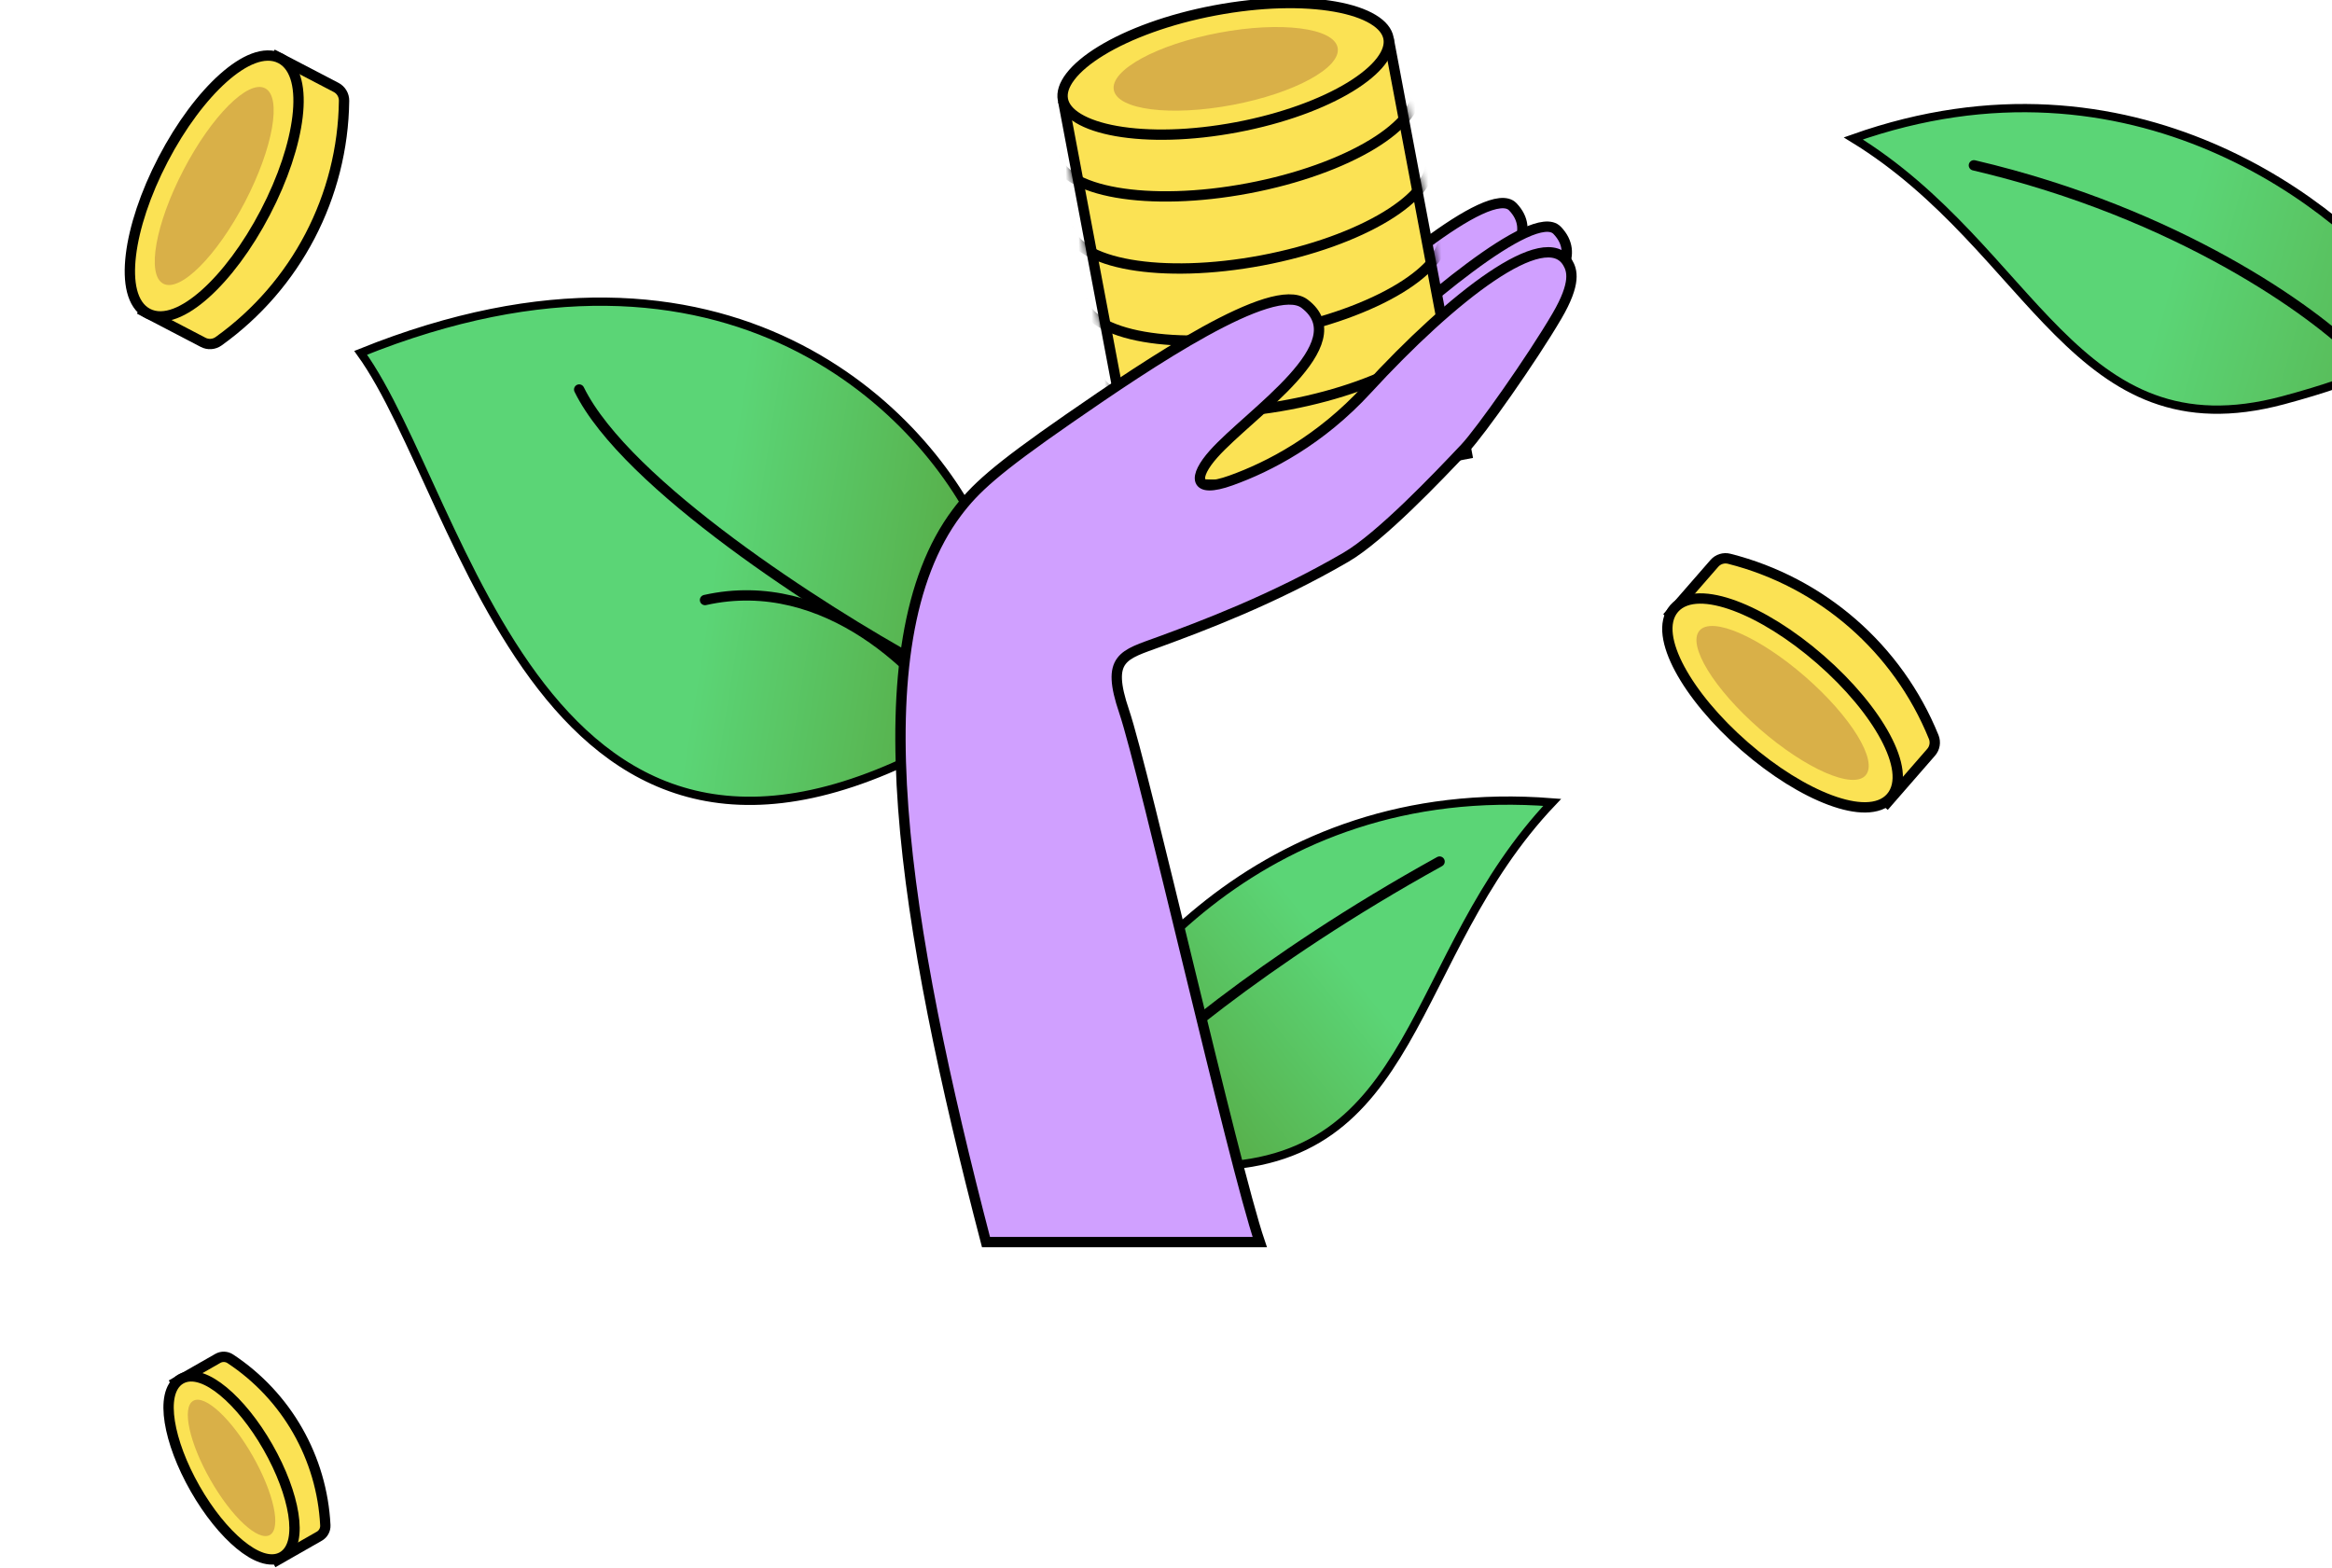 <svg width="360" height="242" viewBox="0 0 360 242" fill="none" xmlns="http://www.w3.org/2000/svg">
<g clip-path="url(#clip0_3_28240)">
<path d="M286.099 21.372C329.148 6.123 361.639 31.757 372.503 46.48C376.561 48.708 378.23 54.891 352.445 61.795C320.212 70.424 313.983 38.45 286.099 21.372Z" fill="url(#paint0_linear_3_28240)" stroke="black" stroke-width="1.276"/>
<path d="M363.952 54.916C357.365 48.201 336.296 32.922 304.719 25.521" stroke="black" stroke-width="1.595" stroke-linecap="round"/>
<path d="M55.676 54.469C112.679 31.474 143.514 64.108 151.806 83.3C152.682 91.273 152.909 108.559 146.807 113.913C83.549 149.68 71.841 76.874 55.676 54.469Z" fill="url(#paint1_linear_3_28240)" stroke="black" stroke-width="1.276"/>
<path d="M147.785 112.23C142.66 103.937 127.694 88.407 108.836 92.631" stroke="black" stroke-width="1.595" stroke-linecap="round"/>
<path d="M141.594 102.262C127.225 94.379 96.67 74.915 89.41 60.133" stroke="black" stroke-width="1.595" stroke-linecap="round"/>
<path d="M239.621 123.867C194.094 120.27 169.338 153.435 162.651 170.467C159.307 173.669 159.294 180.073 185.988 180.073C219.355 180.073 217.103 147.576 239.621 123.867Z" fill="url(#paint2_linear_3_28240)" stroke="black" stroke-width="1.276"/>
<path d="M171.5 169.543C176.871 163.747 194.537 148.325 222.233 133.009" stroke="black" stroke-width="1.595" stroke-linecap="round"/>
<path d="M233.524 31.914C229.917 28.172 211.55 44.068 202.817 52.484L214.338 58.627L231.049 41.518C233.377 39.876 237.131 35.657 233.524 31.914Z" fill="#D0A0FF" stroke="black" stroke-width="1.595"/>
<path d="M240.379 35.555C236.772 31.812 218.405 47.708 209.672 56.124L237.904 45.158C240.232 43.517 243.986 39.297 240.379 35.555Z" fill="#D0A0FF" stroke="black" stroke-width="1.595"/>
<path d="M290.744 123.379L291.345 123.903L291.869 123.302L298.118 116.131C298.683 115.483 298.835 114.572 298.512 113.775C292.966 100.099 281.241 89.881 266.935 86.259C266.102 86.048 265.22 86.323 264.655 86.972L258.406 94.142L257.882 94.744L258.484 95.268L290.744 123.379Z" fill="#FBE254" stroke="black" stroke-width="1.595"/>
<path d="M269.339 115.218C273.847 119.146 278.556 122.035 282.548 123.516C284.542 124.256 286.398 124.66 287.982 124.639C289.567 124.619 290.975 124.17 291.91 123.096C292.846 122.022 293.099 120.566 292.902 118.994C292.706 117.421 292.052 115.638 291.047 113.764C289.033 110.012 285.527 105.742 281.019 101.814C276.511 97.886 271.802 94.997 267.81 93.516C265.817 92.776 263.961 92.373 262.376 92.393C260.792 92.413 259.384 92.862 258.448 93.936C257.512 95.01 257.26 96.466 257.456 98.038C257.653 99.611 258.307 101.394 259.312 103.268C261.325 107.02 264.832 111.29 269.339 115.218Z" fill="#FBE254" stroke="black" stroke-width="1.595"/>
<ellipse cx="275.184" cy="108.516" rx="17.006" ry="5.349" transform="rotate(41.069 275.184 108.516)" fill="#D9B048"/>
<path d="M42.417 240.163L42.812 240.856L43.505 240.461L49.298 237.153C49.9 236.81 50.257 236.157 50.223 235.465C49.702 225.052 44.254 215.51 35.552 209.768C34.974 209.386 34.23 209.362 33.628 209.706L27.835 213.013L27.142 213.408L27.538 214.101L42.417 240.163Z" fill="#FBE254" stroke="black" stroke-width="1.595"/>
<path d="M30.124 229.819C32.214 233.479 34.683 236.504 37.013 238.429C38.175 239.39 39.337 240.104 40.429 240.469C41.52 240.834 42.633 240.875 43.58 240.334C44.528 239.793 45.058 238.814 45.298 237.689C45.539 236.563 45.514 235.2 45.279 233.71C44.806 230.725 43.456 227.061 41.367 223.401C39.277 219.741 36.808 216.716 34.478 214.791C33.315 213.831 32.154 213.116 31.062 212.752C29.971 212.387 28.858 212.346 27.91 212.886C26.963 213.427 26.433 214.406 26.192 215.532C25.951 216.657 25.976 218.021 26.212 219.51C26.685 222.495 28.035 226.159 30.124 229.819Z" fill="#FBE254" stroke="black" stroke-width="1.595"/>
<ellipse cx="35.745" cy="226.61" rx="11.927" ry="3.751" transform="rotate(60.278 35.745 226.61)" fill="#D9B048"/>
<path d="M42.379 9.437L42.748 8.73L43.455 9.099L51.888 13.497C52.65 13.895 53.124 14.688 53.114 15.548C52.936 30.304 45.743 44.093 33.743 52.682C33.044 53.183 32.123 53.248 31.36 52.85L22.927 48.451L22.22 48.082L22.589 47.375L42.379 9.437Z" fill="#FBE254" stroke="black" stroke-width="1.595"/>
<path d="M40.95 32.823C38.185 38.124 34.853 42.531 31.675 45.366C30.089 46.781 28.508 47.834 27.025 48.393C25.542 48.952 24.068 49.047 22.805 48.388C21.541 47.729 20.776 46.465 20.385 44.93C19.995 43.393 19.954 41.495 20.207 39.383C20.713 35.156 22.422 29.901 25.187 24.6C27.952 19.299 31.284 14.892 34.461 12.057C36.048 10.642 37.629 9.589 39.112 9.03C40.594 8.471 42.069 8.376 43.332 9.035C44.595 9.694 45.361 10.958 45.751 12.493C46.142 14.03 46.183 15.928 45.93 18.039C45.424 22.267 43.715 27.522 40.95 32.823Z" fill="#FBE254" stroke="black" stroke-width="1.595"/>
<ellipse rx="17.006" ry="5.349" transform="matrix(-0.462 0.887 0.887 0.462 33.069 28.712)" fill="#D9B048"/>
<rect x="164.264" y="16.323" width="51.153" height="64.34" transform="rotate(-10.691 164.264 16.323)" fill="#FBE254" stroke="black" stroke-width="1.595"/>
<mask id="mask0_3_28240" style="mask-type:alpha" maskUnits="userSpaceOnUse" x="163" y="5" width="65" height="76">
<rect x="163.332" y="15.687" width="52.748" height="65.935" transform="rotate(-10.691 163.332 15.687)" fill="#FBE254"/>
</mask>
<g mask="url(#mask0_3_28240)">
<path d="M218.632 13.333C219.723 19.114 208.112 26.159 192.698 29.069C177.284 31.979 163.904 29.652 162.812 23.872" stroke="black" stroke-width="1.595"/>
<path d="M220.733 24.464C221.825 30.244 210.214 37.289 194.8 40.199C179.386 43.109 166.005 40.783 164.914 35.002" stroke="black" stroke-width="1.595"/>
<path d="M222.835 35.594C223.926 41.375 212.315 48.42 196.901 51.33C181.487 54.24 168.107 51.913 167.016 46.133" stroke="black" stroke-width="1.595"/>
<path d="M224.936 46.725C226.028 52.506 214.417 59.55 199.003 62.461C183.589 65.371 170.208 63.044 169.117 57.264" stroke="black" stroke-width="1.595"/>
<path d="M227.038 57.856C228.129 63.636 216.518 70.681 201.104 73.591C185.69 76.501 172.31 74.175 171.219 68.394" stroke="black" stroke-width="1.595"/>
</g>
<path d="M147.726 79.108C132.377 99.529 139.484 142.987 152.213 191.753L194.477 191.753C190.414 179.814 176.655 119.022 173.54 109.84C170.695 101.456 173.391 101.128 179.029 99.058C185.259 96.772 196.533 92.579 207.792 86.015C213.13 82.903 221.944 73.641 226.159 69.177C228.534 66.662 236.486 55.405 240.36 48.779C243.362 43.646 242.69 41.721 242.018 40.571C238.575 34.683 224.347 45.635 211.043 60.112C203.832 67.959 195.916 72.065 190.029 74.173C184.098 76.297 184.256 73.556 187.35 70.084C192.994 63.748 209.592 53.083 201.39 46.885C196.496 43.187 177.339 56.086 165.07 64.584C153.54 72.57 150.452 75.481 147.726 79.108Z" fill="#D0A0FF" stroke="black" stroke-width="1.595"/>
<path d="M214.348 5.884C214.547 6.935 214.193 8.134 213.183 9.45C212.174 10.765 210.563 12.118 208.434 13.419C204.181 16.016 198.005 18.308 190.918 19.646C183.832 20.984 177.245 21.101 172.338 20.233C169.881 19.799 167.888 19.126 166.469 18.269C165.049 17.412 164.282 16.425 164.084 15.373C163.885 14.322 164.239 13.123 165.249 11.807C166.258 10.492 167.868 9.138 169.998 7.838C174.251 5.241 180.427 2.949 187.513 1.611C194.6 0.273 201.186 0.156 206.094 1.023C208.551 1.458 210.544 2.131 211.963 2.988C213.383 3.845 214.15 4.832 214.348 5.884Z" fill="#FBE254" stroke="black" stroke-width="1.595"/>
<ellipse cx="189.22" cy="10.629" rx="17.583" ry="5.668" transform="rotate(-10.691 189.22 10.629)" fill="#D9B048"/>
</g>
<defs>
<linearGradient id="paint0_linear_3_28240" x1="333.678" y1="47.331" x2="387.536" y2="62.183" gradientUnits="userSpaceOnUse">
<stop stop-color="#5BD576"/>
<stop offset="1" stop-color="#57A943"/>
</linearGradient>
<linearGradient id="paint1_linear_3_28240" x1="111.366" y1="79.859" x2="154.279" y2="86.672" gradientUnits="userSpaceOnUse">
<stop stop-color="#5BD576"/>
<stop offset="1" stop-color="#57A943"/>
</linearGradient>
<linearGradient id="paint2_linear_3_28240" x1="206.757" y1="147.687" x2="176.956" y2="171.69" gradientUnits="userSpaceOnUse">
<stop stop-color="#5BD576"/>
<stop offset="1" stop-color="#57A943"/>
</linearGradient>
<clipPath id="clip0_3_28240">
<rect width="360" height="242" fill="white"/>
</clipPath>
</defs>
</svg>
